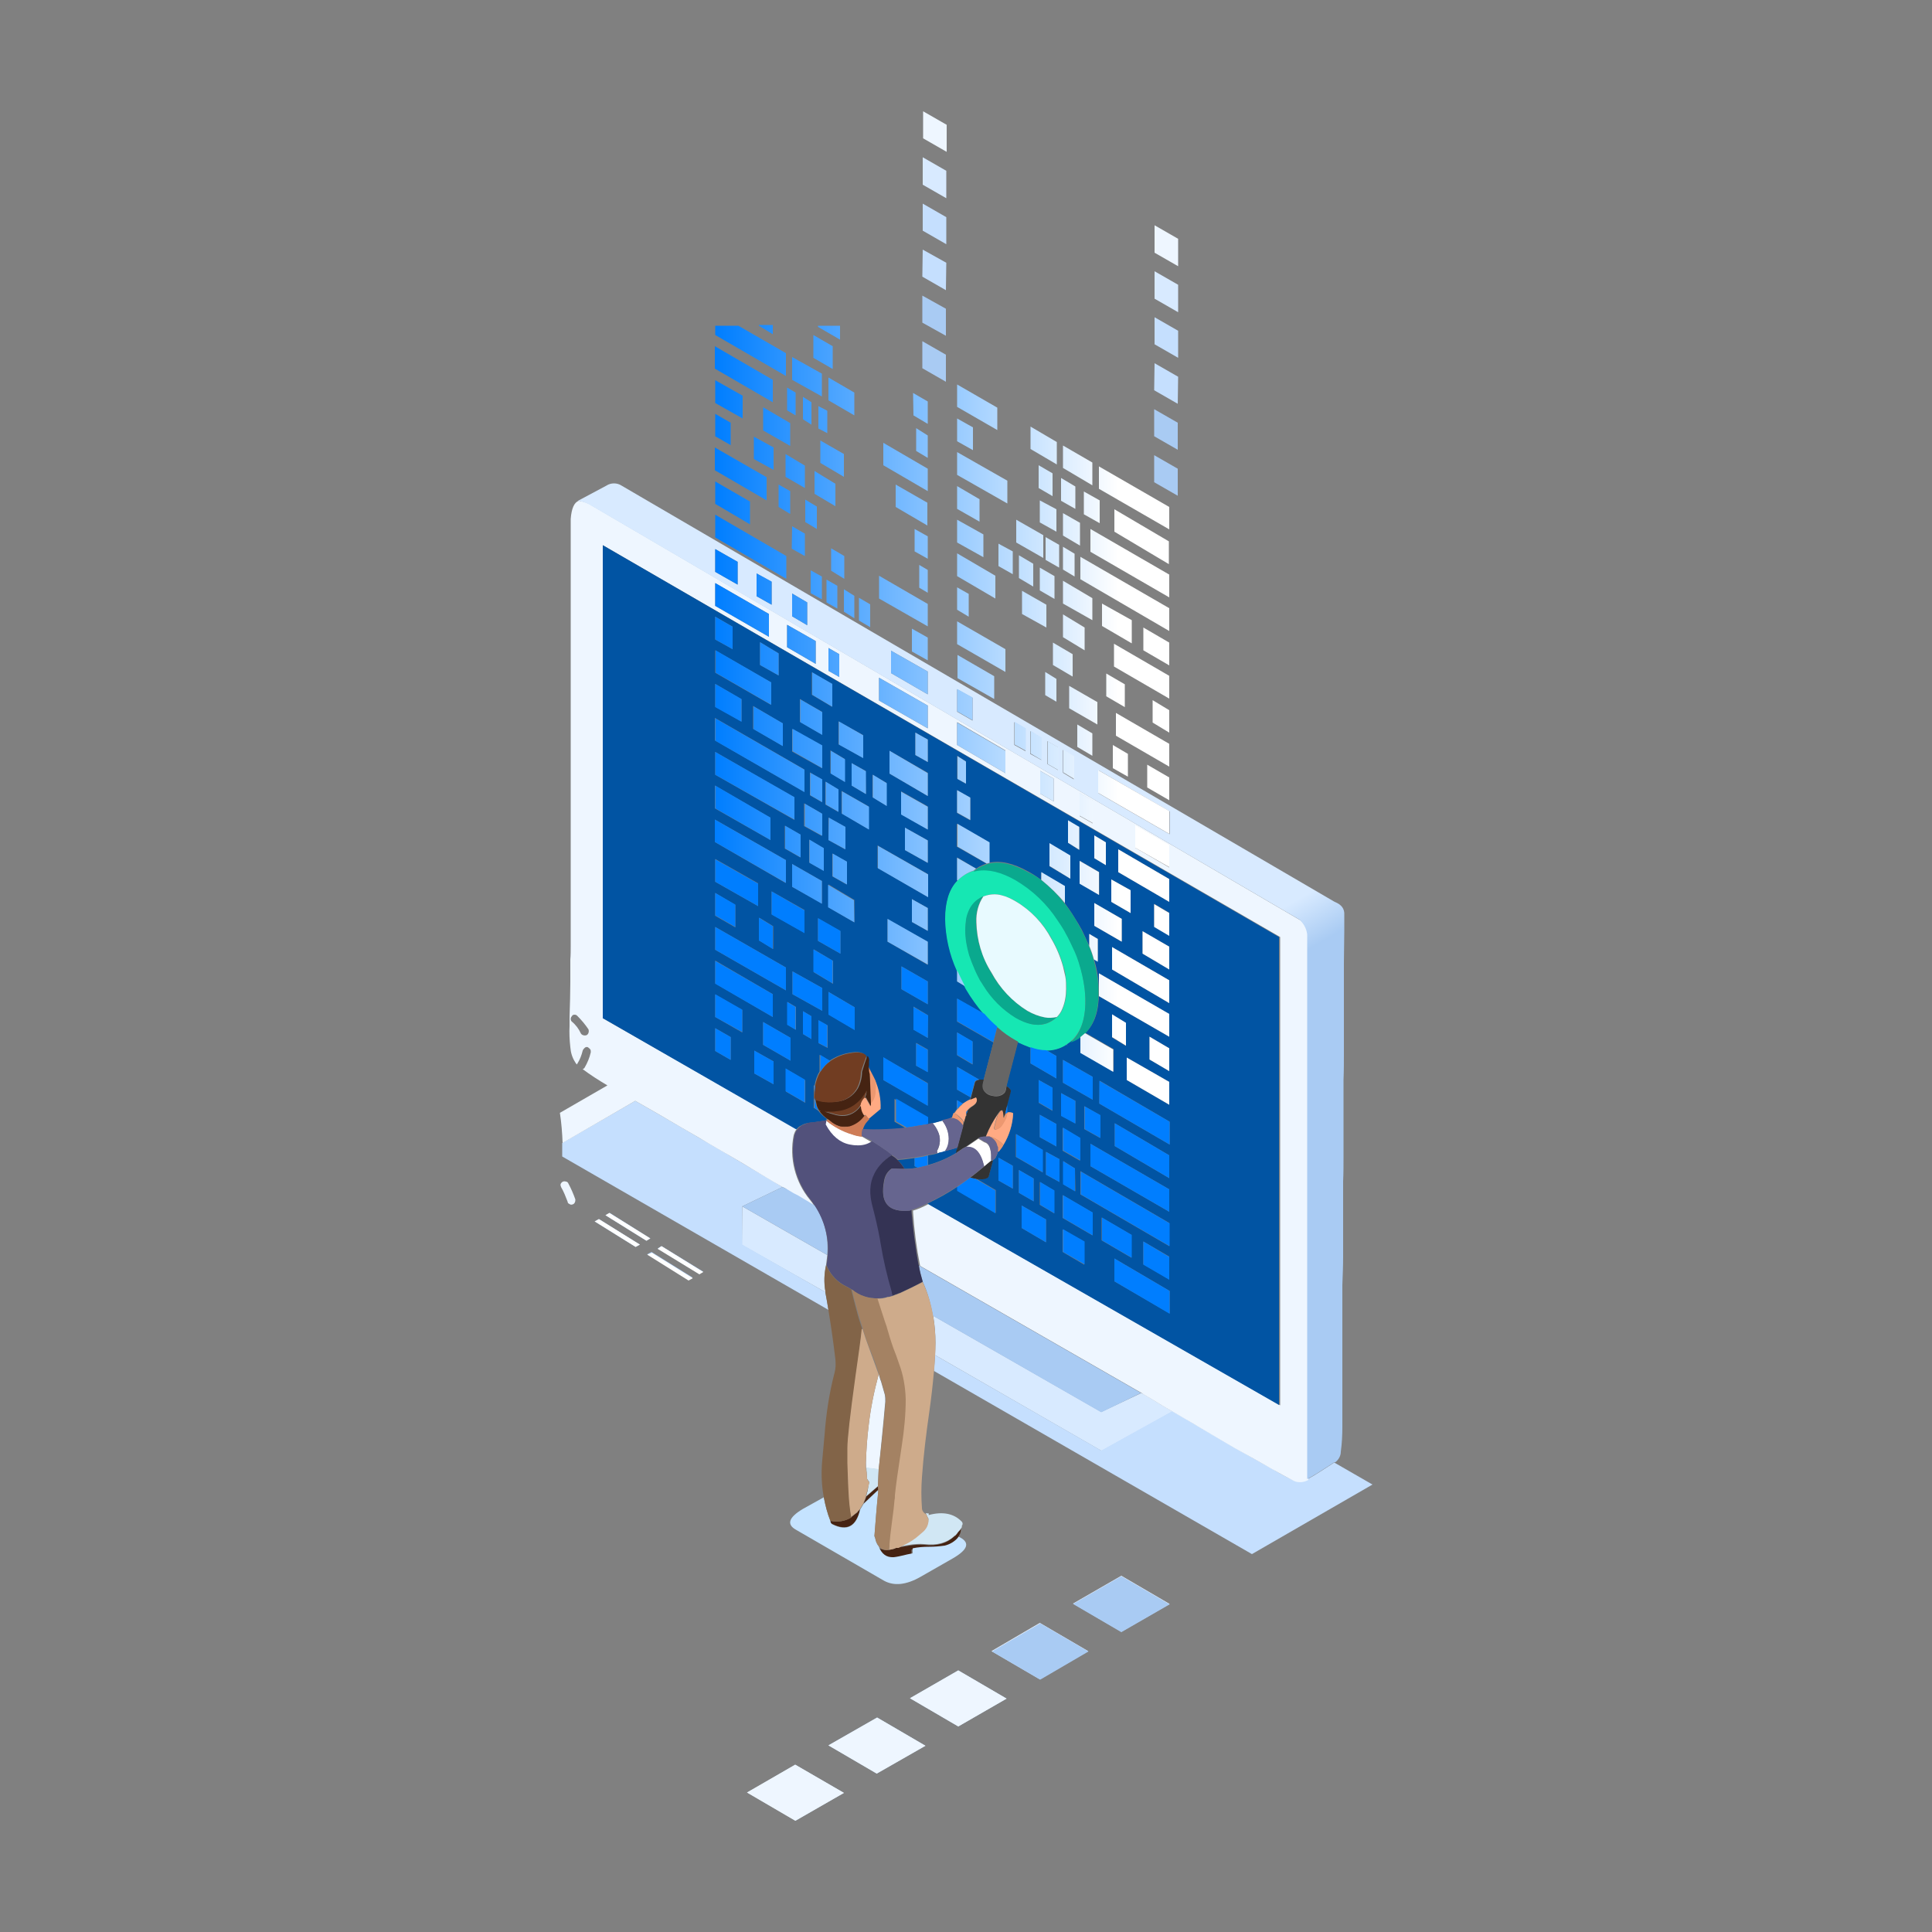 <?xml version="1.0" encoding="utf-8"?>
<!-- Generator: Adobe Illustrator 24.2.3, SVG Export Plug-In . SVG Version: 6.00 Build 0)  -->
<svg version="1.1" id="Layer_5" xmlns="http://www.w3.org/2000/svg" xmlns:xlink="http://www.w3.org/1999/xlink" x="0px" y="0px"
	 viewBox="0 0 500 500" style="enable-background:new 0 0 500 500;" xml:space="preserve">
<rect x="0" y="0" width="500" height="500" fill="#808080" stroke="none"/>
<style type="text/css">
	.st0{fill-rule:evenodd;clip-rule:evenodd;fill:#D8EAFF;}
	.st1{fill-rule:evenodd;clip-rule:evenodd;fill:#C5DFFE;}
	.st2{fill-rule:evenodd;clip-rule:evenodd;fill:#EEF6FF;}
	.st3{fill-rule:evenodd;clip-rule:evenodd;fill:#A9CBF3;}
	.st4{fill-rule:evenodd;clip-rule:evenodd;fill:#FFFFFF;}
	.st5{fill-rule:evenodd;clip-rule:evenodd;fill:#0154A3;}
	.st6{fill-rule:evenodd;clip-rule:evenodd;fill:#16E7B3;}
	.st7{fill-rule:evenodd;clip-rule:evenodd;fill:#FFAA83;}
	.st8{fill-rule:evenodd;clip-rule:evenodd;fill:#ED9870;}
	.st9{fill-rule:evenodd;clip-rule:evenodd;fill:#452312;}
	.st10{fill-rule:evenodd;clip-rule:evenodd;fill:#713D22;}
	.st11{fill-rule:evenodd;clip-rule:evenodd;fill:#CE7C56;}
	.st12{fill-rule:evenodd;clip-rule:evenodd;fill:#D1E7F4;}
	.st13{fill-rule:evenodd;clip-rule:evenodd;fill:#0AA98E;}
	.st14{fill-rule:evenodd;clip-rule:evenodd;fill:#333333;}
	.st15{fill-rule:evenodd;clip-rule:evenodd;fill:#E8FAFF;}
	.st16{fill-rule:evenodd;clip-rule:evenodd;fill:#C5E3FF;}
	.st17{fill-rule:evenodd;clip-rule:evenodd;fill:#52517B;}
	.st18{fill-rule:evenodd;clip-rule:evenodd;fill:#DDA274;}
	.st19{fill-rule:evenodd;clip-rule:evenodd;fill:#343354;}
	.st20{fill-rule:evenodd;clip-rule:evenodd;fill:#A48263;}
	.st21{fill-rule:evenodd;clip-rule:evenodd;fill:#826448;}
	.st22{fill-rule:evenodd;clip-rule:evenodd;fill:#CEAB8B;}
	.st23{fill-rule:evenodd;clip-rule:evenodd;fill:url(#SVGID_1_);}
	.st24{fill-rule:evenodd;clip-rule:evenodd;fill:#007EFF;}
	.st25{fill-rule:evenodd;clip-rule:evenodd;fill:url(#SVGID_2_);}
	.st26{fill-rule:evenodd;clip-rule:evenodd;fill:#66658F;}
	.st27{fill-rule:evenodd;clip-rule:evenodd;fill:#666666;}
</style>
<path class="st0" d="M298.8,77.3v-7.1l6.1,3.5v7.1L298.8,77.3z M238.8,40.7l6.1,3.5v7.1l-6.1-3.5L238.8,40.7z M192.1,312.2l22,12.6
	c-0.1,0.8-0.2,1.7-0.3,2.5c-0.5,2.2-0.6,4.5-0.2,6.8c0,0.1,0,0.2,0,0.3L192,322.2L192.1,312.2z M242,350.7c0-1.1,0.1-2.1,0.1-3.2
	c0-2.3-0.2-4.7-0.6-7l43.5,24.9l10.4-4.9l0.5,0.3c0.9,0.5,2.6,1.5,5,3l2.6,1.5l-18.4,10.2L242,350.7z M205.8,456.7l12.6,7.3
	l-12.5,7.2l-12.5-7.3L205.8,456.7z"/>
<path class="st1" d="M298.8,82.1l6.1,3.5v7l-6.1-3.5V82.1z M244.9,63.2l-6.1-3.5v-7l6.1,3.5V63.2z M244.9,68l-0.1,7.1l-6.1-3.5
	l0.1-7L244.9,68z M298.7,101l0.1-7l6.1,3.5l-0.1,7L298.7,101z M241.7,354.8c0.1-1.4,0.2-2.7,0.3-4.1l43,24.7l18.4-10.2
	c2.1,1.2,4.2,2.4,6.3,3.7c3.2,1.9,6.4,3.7,9.5,5.6c3.3,1.8,6.5,3.7,9.8,5.5c1.8,1.1,3.6,2.1,5.5,3c1.2,0.6,2.7,0.6,3.9-0.2
	c1.1-0.6,2.3-1.3,3.5-2.1l2.8-1.8l0.6-0.4l9.9,5.7l-31.2,18L241.7,354.8z M202.5,307.2l-10.4,5v9.9l21.5,12.3c0.3,1.5,0.5,3,0.8,4.6
	l-68.9-39.7c0-0.6,0-1.3,0-1.9v-1.6l18.9-10.9c2.1,1.2,4.2,2.4,6.3,3.6c3.4,2,6.9,4,10.3,6c3.7,2.1,7.4,4.3,11.1,6.5
	C195.6,303.1,199.1,305.1,202.5,307.2L202.5,307.2z M248,432.3l12.5,7.3l-12.5,7.2l-12.5-7.3L248,432.3z M226.9,459l-12.5-7.3
	l12.6-7.2l12.5,7.3L226.9,459z"/>
<path class="st2" d="M304.9,61.8v7.1l-6.1-3.5v-7.1L304.9,61.8z M238.9,35.8v-7l6.1,3.5v7L238.9,35.8z M203.7,161.7v5.8l7.4,4.3
	v-5.9L203.7,161.7z M199,158.9l-13.9-8v5.9l13.9,8V158.9z M214.4,167.7v5.9l2.8,1.6v-5.9L214.4,167.7z M272.7,201.5l-3.5-2v5.9
	l3.5,2V201.5z M279.4,205.3v5.9l3.4,1.9v-5.9L279.4,205.3z M293.8,219.4l8.8,5.1v-5.8l-8.8-5.1V219.4z M240.1,182.6l-12.6-7.2v5.9
	l12.6,7.2V182.6z M260.2,200.1v-5.9l-12.5-7.3v5.9L260.2,200.1z M202.5,307.2c-3.5-2-6.9-4.1-10.4-6.2c-3.7-2.2-7.5-4.3-11.1-6.5
	c-3.5-2-6.9-4-10.3-6c-2.1-1.2-4.2-2.4-6.3-3.6l-18.8,10.9c-0.1-2.6-0.3-5.2-0.7-7.8l12.3-7.1c-2.2-1.3-4.4-2.7-6.4-4.2
	c0.2-0.1,0.4-0.2,0.5-0.4c0.7-1.2,1.3-2.6,1.6-4c0-0.3,0-0.6-0.2-0.8c-0.2-0.2-0.4-0.4-0.6-0.5c-0.3-0.1-0.6,0-0.8,0.2
	c-0.2,0.2-0.4,0.4-0.5,0.7c-0.3,1.2-0.7,2.3-1.4,3.4c-0.1,0.1-0.1,0.2-0.1,0.2c-0.2-0.2-0.4-0.5-0.5-0.7c-0.7-1.1-1.1-2.4-1.2-3.8
	c-0.2-1.8-0.3-3.7-0.2-5.5v-2.3c0.1-3.3,0.2-6.3,0.2-9v-5.9c0.1-1.1,0.1-2.3,0.1-3.5V134.3c0.2-2.7,0.9-4.3,2.1-4.7
	c1.3,0.2,2.5,0.6,3.5,1.3l183.3,107.3c1.1,1,1.8,2.3,2,3.8v141c-1.2,0.7-2.7,0.8-3.9,0.2c-1.9-1-3.7-2-5.5-3
	c-3.3-1.9-6.5-3.7-9.8-5.5c-3.2-1.9-6.3-3.7-9.5-5.6c-2.1-1.3-4.3-2.5-6.3-3.7l-2.6-1.5c-2.4-1.5-4.1-2.5-5-3l-0.4-0.3l-57.5-33
	c0,0,0-0.1,0-0.1c-0.9-4.5-1.5-9.1-1.8-13.7v-0.5c1.4-0.4,2.7-1,4-1.7l91,52.1V242.5L156,141.1v122.4l50.2,28.7
	c-0.4,0.4-0.6,1-0.8,1.6c-1.2,5.9,0.4,12.1,4.2,16.7c0.4,0.5,0.8,1,1.1,1.6c-1.5-0.9-3-1.8-4.5-2.7c-0.9-0.4-1.7-0.9-2.5-1.4
	C203.5,307.6,203,307.4,202.5,307.2z M149.4,262.9c-0.2-0.2-0.4-0.3-0.7-0.3c-0.3,0-0.6,0.1-0.7,0.4c-0.2,0.2-0.3,0.4-0.3,0.7
	c0,0.3,0.1,0.5,0.3,0.7c1,0.8,1.8,1.9,2.3,3c0.1,0.2,0.3,0.4,0.6,0.5c0.3,0.1,0.6,0.1,0.9,0c0.2-0.1,0.4-0.3,0.5-0.6
	c0.1-0.3,0.1-0.6,0-0.9C151.5,265.2,150.5,264,149.4,262.9z M145.7,305.8c-0.3,0.1-0.5,0.4-0.6,0.6c-0.1,0.3,0,0.5,0.1,0.8
	c0.7,1.2,1.2,2.5,1.7,3.8c0,0.3,0.2,0.5,0.5,0.6c0.2,0.2,0.5,0.2,0.8,0.1c0.3-0.1,0.5-0.3,0.6-0.6c0.1-0.2,0.1-0.5,0.1-0.7
	c-0.5-1.4-1.1-2.8-1.8-4.1c-0.1-0.3-0.4-0.5-0.6-0.5C146.2,305.7,145.9,305.7,145.7,305.8L145.7,305.8z M227.4,380.3l-3.2-0.4
	l0.1,1.2c-0.2-0.9-0.2-1.8-0.2-2.6c0.1-3.2,0.3-6.4,0.7-9.5c0.5-4.5,1.4-8.9,2.6-13.3v-0.1l0.4,1.4c0.1,0.2,0.1,0.3,0.2,0.5l1,3.5
	c0.1,0.6,0.1,1.2,0.1,1.8C228.6,368.6,228,374.4,227.4,380.3z M227.2,385.7l-0.2-0.1l0.2-0.2C227.3,385.6,227.3,385.7,227.2,385.7z
	 M240.3,393.3L240.3,393.3l-0.1-0.2C240.3,393.2,240.4,393.2,240.3,393.3L240.3,393.3z M248,432.3l-12.5,7.2l12.5,7.3l12.5-7.2
	L248,432.3z M205.8,456.7l-12.5,7.2l12.5,7.3l12.6-7.2L205.8,456.7z M226.9,459l12.6-7.2l-12.5-7.3l-12.6,7.2L226.9,459z
	 M281.6,427.3l-12.5-7.3l-12.5,7.3l12.5,7.3L281.6,427.3z M290.2,422.3l12.5-7.2l-12.5-7.3l-12.5,7.2L290.2,422.3z"/>
<path class="st3" d="M244.8,79.9v7l-6.1-3.4v-7L244.8,79.9z M244.8,98.8l-6.1-3.5v-7l6.1,3.5V98.8z M304.8,109.4v7l-6.1-3.5v-7
	L304.8,109.4z M304.8,128.3l-6.1-3.5v-7l6.1,3.5V128.3z M214.1,324.8l-22-12.6l10.4-5c0.5,0.2,0.9,0.4,1.4,0.7
	c0.8,0.5,1.6,1,2.5,1.4c1.5,0.9,3,1.8,4.5,2.7C213.4,315.8,214.5,320.3,214.1,324.8z M238.8,331.7c-0.4-1.4-0.8-2.8-1-4.2l57.5,33
	l-10.3,5l-43.6-25C240.9,337.5,240.1,334.5,238.8,331.7L238.8,331.7z M153.9,316.1l1.1-0.6l10.6,6.6l-1.1,0.6L153.9,316.1z
	 M156.7,314.5L156.7,314.5l1.1-0.6l10.5,6.6l-1,0.6L156.7,314.5z M167.5,324.6l1.1-0.6l10.6,6.6l-1.1,0.6L167.5,324.6z M170.2,323.1
	l1-0.6l10.8,6.6l-1,0.6L170.2,323.1z M290.2,422.4l-12.5-7.3l12.5-7.2l12.5,7.3L290.2,422.4z M281.7,427.4l-12.5,7.3l-12.5-7.3
	l12.5-7.3L281.7,427.4z"/>
<path class="st4" d="M256.5,300.4l-1.8,1.5c-0.9-3.6-2.4-5.3-4.7-5l3.2-2.2c0.5,0.3,1,0.6,1.5,0.9l0.5,0.2c0.8,0.5,1.2,1.5,1.3,3.2
	C256.5,299.3,256.5,299.8,256.5,300.4z M213.8,290c2,1.5,4.2,2.7,6.6,3.5c0.8,0.3,1.7,0.5,2.6,0.6l2.4,1.4h0.1v0.1
	c-1.2,0.8-2.6,1.2-4.1,1.1c-0.6,0-1.1-0.1-1.7-0.2c-2.5-0.5-4.5-2.2-6.2-5.2L213.8,290z M242.6,298.5l-0.1-0.6
	c0.9-1.6,1-3.5,0.2-5.1c-0.3-0.8-0.8-1.5-1.4-2.1c0.1,0,0.2,0,0.3-0.1h0.1l2.2-0.6c0,0,0.1,0.1,0.1,0.2c1,1.3,1.6,3,1.6,4.6
	c0,1.2-0.3,2.3-1,3.2h-0.2l-0.5,0.2C243.4,298.2,243,298.3,242.6,298.5L242.6,298.5z M156.7,314.5l10.6,6.6l1-0.6l-10.6-6.6
	L156.7,314.5L156.7,314.5z M153.9,316.1l10.6,6.6l1.1-0.6l-10.6-6.6L153.9,316.1z M170.2,323.2l10.8,6.6l1-0.6l-10.8-6.7
	L170.2,323.2z M167.5,324.7l10.7,6.7l1.1-0.6l-10.6-6.6L167.5,324.7z"/>
<path class="st5" d="M283.2,216.2v5.9l3,1.8V218L283.2,216.2z M279.3,214.1l-2.9-1.8v5.8l2.9,1.9L279.3,214.1z M279.5,228.7l5,2.9
	v-5.9l-5-2.9V228.7z M289.4,225.7l13.2,7.7v-5.9l-13.2-7.7L289.4,225.7z M269.4,227.7c-1-0.8-2.1-1.5-3.2-2.1
	c-3.9-2.2-7.3-3-10.3-2.3v-5.3l-8.3-4.8v5.9l7.7,4.4c-0.7,0.2-1.3,0.5-1.9,0.8c-0.3,0.2-0.5,0.3-0.8,0.5l-4.9-2.9v5.9l0.1,0.1
	c-2.1,2.2-3.1,5.5-3.1,9.9c0.1,4.6,1.1,9.1,3,13.3v2.9l2,1.2c0.1,0.2,0.2,0.4,0.3,0.6c1.4,2.4,3,4.6,4.8,6.7l-7.1-4v5.9l9.4,5.4
	l-2.5,9.6c-0.3,0-0.5,0-0.8,0c-0.1,0-0.2,0-0.4,0l-5.7-3.3v5.9l3.5,2l-0.2,0.6c-0.7,0.3-1.3,0.7-1.9,1.1l-1.5-0.9v2.3
	c-0.1,0.2-0.2,0.3-0.4,0.5l-0.2,0.3c0,0.1-0.1,0.2-0.2,0.2c-0.2,0.4-0.3,0.8-0.4,1.2h-0.3l-0.3,0.1c0.1,0,0.3,0,0.4,0.1
	c0.3,0,0.5,0.1,0.8,0.2c-0.4-0.1-0.8-0.2-1.2-0.2c-0.8,0.2-1.5,0.4-2.2,0.6l-2.2,0.6h-0.1c-0.1,0.1-0.2,0.1-0.3,0.1
	c-0.4,0.1-0.8,0.2-1.2,0.3v-1.9l-8.3-4.8v5.9l2.8,1.6c-3.8,0.5-7.7,0.6-11.5,0.4c0.2-0.8,0.6-1.6,1.2-2.2c0.1-0.2,0.3-0.3,0.5-0.5
	l3.1-2.6c0-2.5-0.5-5-1.4-7.4h-0.1c-0.5-1.3-1.1-2.5-1.8-3.6c0-0.2,0.1-0.3,0.1-0.5v-0.8c0-0.4-0.1-0.8-0.2-1.2
	c-0.6-1.2-2.1-1.5-4.6-1c-1.7,0.3-3.4,1-4.9,2l-2.6-1.5v4.3c-0.7,1.1-1.1,2.4-1.3,3.7l-0.2-0.2v5.9l1.1,0.7c0,0,0,0.1,0.1,0.1
	c0.6,0.8,1.4,1.5,2.2,2.1l-0.4,0.4l-3.2,0.5c-0.5,0-1.1,0.1-1.6,0.2c-0.5,0.1-1,0.3-1.5,0.6c-0.5,0.2-0.9,0.6-1.2,1L156,263.5V141.1
	L331,242.5v121.1l-91-52.1c2.7-1.3,5.3-2.7,7.8-4.4v1l9.9,5.8v-5.9l-5.1-3c0.6,0.1,1.1,0.1,1.7,0.1c1-0.1,1.5-0.4,1.6-0.8l1.1-4.1
	c0.4-0.2,0.7-0.5,0.8-0.9c0.2-0.4,0.4-0.8,0.4-1.2c0.1-0.1,0.2-0.1,0.4-0.2c0.4-0.5,0.8-1,1.1-1.6c1.5-2.5,2.4-5.3,2.5-8.3
	c-0.1,0-0.2,0-0.3-0.1c-0.3-0.1-0.6-0.1-0.9-0.1h-0.2l-0.2,0.1v-2l0.9-3.4c0.1-0.5-0.3-1-1.1-1.4l3-11.5c1,0.6,2.1,1,3.3,1.4v4.2
	l6.7,3.9v-5.8l-2.6-1.5c1.7,0,3.4-0.4,4.9-1.3l0.3-0.2l0.1,0.1v-0.2c0.3-0.2,0.7-0.5,1-0.7c0.7-0.2,1.4-0.5,2-0.9l0.6-0.4v4.2
	l8.5,4.9v-5.8l-7.3-4.2c2.4-2.3,3.5-5.7,3.5-10.5c0-2.9-0.4-5.8-1.3-8.7l1,0.6V243l-2.2-1.3v3.1c-0.6-1.3-1.2-2.7-1.9-4.1
	c-0.3-0.5-0.6-1.1-0.9-1.6c-1.1-1.8-2.2-3.6-3.5-5.3v-4.4l-6.1-3.6L269.4,227.7z M205.6,206.4l-20.5-11.8v5.9l20.5,11.7L205.6,206.4
	z M233.3,250.1v5.9l6.8,3.9V254L233.3,250.1z M240.1,268.6v-5.9l-3.7-2.2v5.9L240.1,268.6z M277,227.4v-5.9l-5.4-3.2v5.9L277,227.4z
	 M292.6,236.3v-5.9l-5-2.8v5.8L292.6,236.3z M283.2,239.6l7.1,4.1v-5.9l-7.1-4.1V239.6z M295.7,246.8l6.9,4.1V245l-6.9-4V246.8z
	 M298.7,233.9v5.9l3.9,2.3v-5.9L298.7,233.9z M240.1,191.4l-3.2-1.8v5.8l3.2,1.8V191.4z M233.2,204.8v5.9l6.9,3.9v-5.9L233.2,204.8z
	 M230.2,194.3v5.9l9.9,5.8V200L230.2,194.3z M247.7,204.5v5.9l3.4,1.9v-5.8L247.7,204.5z M249.9,202.8V197l-2.2-1.4v5.9L249.9,202.8
	z M217,186.7v5.9l6.3,3.5v-5.9L217,186.7z M215.3,177l-5.2-3v5.8l5.2,3.1V177z M207,180.9v5.9l5.7,3.3v-5.9L207,180.9z M199.5,176.6
	l-14.4-8.3v5.8l14.4,8.3V176.6z M212.7,198.8V193l-7.7-4.3v5.8L212.7,198.8z M212.7,201.7l-3.1-1.8v5.9l3.1,1.8V201.7z M208.1,199.1
	l-23.1-13.3v5.8l23.1,13.3V199.1z M214.9,200.1l3.7,2.2v-5.9l-3.7-2.2V200.1z M216.9,204.3l-3.3-2v5.9l3.3,1.9V204.3z M229.4,208.5
	v-5.9l-3.6-2.1v5.8L229.4,208.5z M224,199.5l-3.6-2v5.8l3.7,2.2L224,199.5z M217.8,204.7v5.8l7,4.1v-5.9L217.8,204.7z M202.5,187.2
	l-7.6-4.5v5.9l7.6,4.4V187.2z M214.4,211.6v5.8l4.3,2.4V214L214.4,211.6z M215.4,220.9v5.9l3.7,2.1V223L215.4,220.9z M227.1,224.6
	l13,7.5v-5.9l-13-7.4V224.6z M212.6,216.3v-5.8l-4.5-2.6v5.9L212.6,216.3z M209.4,217.3v5.9l3.7,2.1v-5.8L209.4,217.3z M203.1,219.6
	l4,2.3V216l-4-2.3V219.6z M199.3,211.6l-14.3-8.3v5.9l14.4,8.2L199.3,211.6z M205,229.5l7.7,4.3V228l-7.7-4.4V229.5z M203.4,222.6
	l-18.4-10.5v5.8l18.3,10.6L203.4,222.6z M211.7,243.5l5.8,3.3V241l-5.8-3.3V243.5z M199.7,230.7v5.9l8.5,4.8v-5.9L199.7,230.7z
	 M200.1,239.7l-3.6-2.2v5.9l3.6,2.2V239.7z M221.1,238.7v-5.8l-6.7-4v5.9L221.1,238.7z M210.6,245.7v5.9l5,3v-5.9L210.6,245.7z
	 M240.1,223.3v-5.8l-5.9-3.3v5.8L240.1,223.3z M229.7,243.7l10.4,6v-5.9l-10.4-5.9V243.7z M236,238.6l4.1,2.3V235l-4.1-2.3V238.6z
	 M247.7,267.2v5.9l4,2.4v-5.9L247.7,267.2z M242.6,298.5c0.4-0.2,0.8-0.3,1.3-0.4l0.5-0.2h0.2c1.4-0.4,2.5-0.7,3.2-0.9v0.3l-0.2,1
	c-2.3,1.4-4.8,2.5-7.4,3.2V299C240.8,298.9,241.6,298.8,242.6,298.5z M240.1,280.3l-11.5-6.6v5.8l11.5,6.6V280.3z M240.1,277.4v-5.8
	l-3-1.7v5.9L240.1,277.4z M214.4,256.7v5.8l6.8,4v-5.8L214.4,256.7z M203.4,250.4l-18.3-10.5v5.9l18.3,10.5V250.4z M205.1,257.3
	l7.7,4.3v-5.9l-7.7-4.3V257.3z M197.5,264.5v5.9l7.1,4.1v-5.9L197.5,264.5z M207.8,267.6l2.2,1.3v-5.9l-2.2-1.3V267.6z M206,260.6
	l-2.2-1.3v5.9l2.2,1.3V260.6z M200,257.3l-14.9-8.7v5.9l14.9,8.7V257.3z M203.4,276.6v5.9l5,2.9v-5.8L203.4,276.6z M200.2,274.7
	l-5-2.8v5.9l5,2.8V274.7z M211.9,264.1v5.9l2.3,1.2v-5.8L211.9,264.1z M234.1,302.5c-0.5-0.9-1.1-1.6-1.8-2.3c0.5,0,0.9-0.1,1.4-0.1
	c1.1-0.1,2.1-0.3,3-0.4v2.1l0.8,0.4C236.4,302.4,235.2,302.5,234.1,302.5z M258.4,299.6v5.9l3.7,2.1v-5.9L258.4,299.6z M302.6,271.3
	l-5.1-3v5.9l5.1,3V271.3z M302.6,280l-11-6.3v5.8l11,6.4V280z M302.6,253.7l-14.8-8.6v5.8l14.8,8.7V253.7z M302.6,262.5l-18.2-10.6
	v5.9l18.2,10.5V262.5z M287.8,268.5l3.6,2.2v-5.9l-3.6-2.2V268.5z M274.6,288.7l3.7,2v-5.8l-3.7-2V288.7z M272.4,281.5l-3.6-2v5.9
	l3.6,2.1V281.5z M275.1,280.2l7.7,4.4v-5.9l-7.7-4.4V280.2z M284.5,285.6l18.2,10.6v-5.9l-18.1-10.6L284.5,285.6z M280.6,286.3v5.9
	l4.1,2.3v-5.9L280.6,286.3z M279.6,309.1l23,13.4v-6l-23-13.4V309.1z M279.5,294.5l-4.5-2.6v5.9l4.5,2.6V294.5z M282.2,301.8
	l20.4,11.8v-5.8l-20.4-11.8V301.8z M288.5,296.6l14.1,8.3V299l-14.1-8.3V296.6z M273.4,290.9l-4.3-2.4v5.8l4.3,2.4V290.9z
	 M262.9,299.4l6.9,4v-5.8l-6.9-4.1V299.4z M263.7,308.7l3.8,2.2V305l-3.8-2.2V308.7z M278.2,302.4l-3-1.9v6l3.1,1.8L278.2,302.4z
	 M274.2,305.9v-5.9l-3.5-1.9v5.9L274.2,305.9z M269.1,305.9v5.9l3.7,2.2v-5.9L269.1,305.9z M264.4,317.8l6.3,3.7v-5.9l-6.3-3.6
	V317.8z M275,324l5.6,3.3v-5.9l-5.6-3.2V324z M285.1,315.1v5.9l7.7,4.5v-5.9L285.1,315.1z M282.7,313.8l-7.7-4.5v5.9l7.7,4.5V313.8z
	 M295.9,321.3v5.9l6.7,3.9v-5.9L295.9,321.3z M201.5,169.1l-4.8-2.9v5.9l4.8,2.7V169.1z M185.1,159.6v5.9l4.5,2.5v-5.8L185.1,159.6z
	 M185.1,177v5.9l6.8,3.8V181L185.1,177z M185.1,222.3v5.9l11.1,6.3v-5.9L185.1,222.3z M185.1,231.1v5.9l5.2,3v-5.8L185.1,231.1z
	 M185.1,263.2l7,4v-5.8l-7-4V263.2z M185.1,266.1v5.9l4,2.3v-5.9L185.1,266.1z M302.7,334.1l-14.3-8.4v5.9l14.3,8.3L302.7,334.1z"/>
<path class="st6" d="M277,269.6c-0.3,0.3-0.7,0.5-1,0.7l-0.1,0.1l-0.3,0.2c-1.5,0.9-3.2,1.3-4.9,1.3c-1.4,0-2.8-0.3-4.1-0.8
	c-1.1-0.4-2.2-0.9-3.3-1.4l-0.6-0.4c-1.7-1-3.2-2.1-4.6-3.3l-0.1-0.1c-1.2-1-2.3-2.1-3.3-3.3c-1.8-2.1-3.4-4.3-4.8-6.7
	c-0.1-0.2-0.2-0.4-0.3-0.6c-0.7-1.3-1.4-2.7-2-4.1c-1.9-4.2-2.9-8.7-3-13.3c0-4.4,1-7.7,3.1-9.9c1.1-1.2,2.6-2.1,4.2-2.6
	c0.3-0.1,0.7-0.2,1-0.2c2.9-0.6,6.2,0.2,9.9,2.4c4.4,2.6,8.1,6.2,10.9,10.4c0.7,1,1.3,2,1.9,3l0.2,0.4c0.7,1.2,1.3,2.5,1.9,3.8
	c0.6,1.2,1.1,2.5,1.5,3.8c0.7,2.2,1.2,4.4,1.5,6.7c0.1,1,0.2,2.1,0.2,3.1C281,263.7,279.7,267.3,277,269.6z M254.5,232
	c-0.3,0.1-0.6,0.2-0.8,0.4c-1.4,0.8-2.4,2-3,3.5c-0.3,0.7-0.4,1.3-0.6,2.1c-0.2,0.9-0.2,1.9-0.2,2.8l0,0c0,2.2,0.4,4.3,1,6.4
	c0.4,1.2,0.8,2.4,1.4,3.6c0.4,1,0.9,1.9,1.4,2.9c0.3,0.5,0.6,1,0.9,1.4c2.1,3.4,4.9,6.2,8.3,8.3c2.9,1.6,5.4,2.2,7.5,1.6
	c0.6-0.2,1.2-0.4,1.7-0.7c0.5-0.3,1-0.7,1.5-1.1l0,0c0.6-0.6,1.1-1.3,1.4-2.1c0.7-1.6,1-3.4,1-5.2v-0.1c0-1-0.1-2.1-0.2-3.1
	c-0.1-0.9-0.3-1.7-0.6-2.6c-0.7-2.5-1.7-4.9-3-7.1c-2.1-4-5.3-7.3-9.2-9.7c-1.1-0.7-2.4-1.2-3.7-1.6c-1.5-0.4-3-0.4-4.4,0.2
	L254.5,232z"/>
<path class="st7" d="M249.2,285.6c0.6-0.4,1.2-0.8,1.9-1.1c0.5-0.2,1-0.4,1.5-0.6c0.3,0.5,0.3,1.1,0,1.5c-0.3,0.4-0.7,0.7-1.2,1
	c-0.4,0.2-0.7,0.5-1,0.9l-0.2,0.2c0,0.1-0.1,0.2-0.2,0.3c0,0,0,0.1,0,0.1c0,0.1,0,0.1,0,0.2v0.1c0,0.1,0,0.1,0,0.2l0,0
	c0,0.1,0.1,0.2,0.1,0.3H250l-0.5,1.7c0-0.1-0.1-0.1-0.1-0.2c-0.5-0.7-1-1.2-1.7-1.7c-0.2-0.2-0.5-0.3-0.7-0.4
	c0.1-0.1,0.1-0.1,0.2-0.2l0.2-0.3c0.1-0.2,0.2-0.4,0.4-0.5l0.2-0.2c0.3-0.4,0.6-0.7,1-1C249,285.7,249.1,285.6,249.2,285.6z
	 M259.7,296.3l-0.4-0.4c-0.3-0.3-0.6-0.5-1-0.8c-0.6-0.4-1.2-0.7-1.9-0.9c-0.4-0.1-0.8-0.2-1.2-0.2c0.8-2,1.8-3.9,3-5.6
	c-0.4,1.2-0.7,2.4-1,3.6l0.3,0.4c-0.2,0.1,0,0,0.6-0.2c0.5-0.2,0.9-0.6,1.2-1c0.4-0.6,0.8-1.3,1.1-2v-0.1c0.1-0.3,0.1-0.6,0.2-0.8
	c0-0.1,0.1-0.2,0.2-0.4h0.2c0.3-0.1,0.6,0,0.9,0.1c0.1,0,0.2,0.1,0.3,0.1C262.1,290.9,261.2,293.8,259.7,296.3z M222.6,286
	c0.1-0.7,0.5-1.4,1-1.9h0.1l0.2-0.2l1.3,2.3v-0.8c0.5-0.2,0.9-0.9,1.2-2c0.2-1.4,0.2-2.2,0.2-2.2c0-0.5,0-1.1-0.1-1.6
	c1,2.3,1.5,4.8,1.4,7.4l-3.1,2.6l-0.9-1.1l-0.4,0.2C222.9,288,222.6,287,222.6,286L222.6,286z"/>
<path class="st8" d="M249.2,291.5c0-0.1-0.1-0.1-0.1-0.2c-0.3-0.6-0.8-1.2-1.5-1.5c-0.2-0.1-0.3-0.2-0.5-0.2
	c-0.3-0.1-0.5-0.2-0.8-0.2c0,0-0.1-0.1-0.1-0.2h0.2c0.1-0.4,0.2-0.8,0.4-1.2c0.3,0.1,0.5,0.3,0.7,0.4c0.6,0.5,1.2,1.1,1.7,1.7
	c0,0.1,0.1,0.1,0.1,0.2L249.2,291.5z M255.2,294c0.4,0,0.8,0.1,1.2,0.2c0.7,0.2,1.3,0.5,1.9,0.9c0.4,0.2,0.7,0.5,1,0.8l0.4,0.4
	c-0.3,0.6-0.7,1.1-1.1,1.6c-0.1,0.1-0.2,0.2-0.4,0.2c0-0.3,0-0.7,0-1c0-0.1-0.1-0.3-0.2-0.4l-0.1-0.4c-0.3-0.9-1.1-1.7-2-2h-0.6
	h-0.2C255.2,294.1,255.2,294.1,255.2,294L255.2,294z M260.7,288l0.2-0.1c-0.1,0.1-0.1,0.2-0.2,0.4c-0.1,0.3-0.2,0.6-0.2,0.8v0.1
	c-0.3,0.7-0.7,1.4-1.1,2c-0.3,0.5-0.7,0.8-1.2,1c-0.5,0.2-0.7,0.3-0.6,0.2l-0.3-0.4c0.3-1.2,0.6-2.4,1-3.6c0.2-0.3,0.4-0.5,0.6-0.8
	c0.1-0.2,0.3-0.2,0.6-0.2c0.1,0.2,0.2,0.4,0.2,0.6c0.1,0.5,0.1,0.9,0.1,1.4c0.1-0.3,0.2-0.6,0.4-0.9c0-0.1,0.1-0.2,0.1-0.2
	C260.4,288.1,260.6,288,260.7,288L260.7,288z M226.6,279.7c0.1,0.5,0.1,1.1,0.1,1.6c0,0-0.1,0.8-0.2,2.2c-0.3,1.1-0.7,1.8-1.2,2
	l-0.2-5.1c0-0.8,0-1.5-0.1-2.2V278c-0.1-0.3-0.1-0.6-0.2-1v-0.3c0-0.2,0-0.5-0.1-0.7C225.3,277.2,226,278.4,226.6,279.7L226.6,279.7
	z"/>
<path class="st9" d="M217.3,291.5c-1-0.3-1.9-0.8-2.6-1.5c-0.1-0.1-0.3-0.2-0.4-0.3c-0.9-0.6-1.6-1.3-2.2-2.1c0,0,0.1,0,0.1,0
	c0.1,0,0.1,0,0.2,0c-0.1-0.1-0.2-0.1-0.3-0.1c-0.4-0.5-0.7-1.1-0.8-1.8c-0.1-0.4-0.2-0.8-0.2-1.2c1.2,0.5,2.6,0.8,3.9,0.7
	c0.5,0,0.9,0,1.4-0.1c2.3-0.1,4.4-1.4,5.6-3.4c0.7-1.3,1.1-2.8,1.1-4.3c0.5-1.6,0.9-3,1.4-4.1l0.2,0.2c0.2,0.4,0.3,0.8,0.2,1.2v0.8
	c0,0.2,0,0.3-0.1,0.5c0,0.2,0.1,0.5,0.1,0.7v0.3c0,0.3,0.1,0.6,0.2,1v0.2c0,0.7,0.1,1.4,0.1,2.2l0.2,5.1v0.8l-1.3-2.3l-0.2,0.2h-0.1
	c0.2-0.4,0.3-0.7,0.4-1.1c0-0.3,0.1-0.5,0.2-0.8c-1.5,3.1-4.5,5.2-8,5.5c-0.5,0.1-1,0.1-1.4,0.1c-0.5,0-1.1-0.1-1.6-0.2l1.6,0.5
	l1.4,0.4c0.5,0.1,1,0.2,1.5,0.2c2,0.1,3.8-1,4.9-2.6c0,1,0.4,2,1,2.7c-0.2,0.2-0.3,0.4-0.5,0.6c-0.9,1-2,1.7-3.3,2.1h-2.6V291.5z
	 M230.1,401.1c0.6-0.1,1.3-0.2,1.8-0.5c1.2-0.2,2.3-0.4,3.4-0.6c1.3-0.2,2.6-0.3,3.9-0.2c3.3,0.4,5.9-0.4,7.8-2.2l0.2-0.1
	c0.3-0.3,0.5-0.6,0.7-0.9c0.3-0.3,0.6-0.6,0.8-1c0,0.9-0.3,1.7-0.9,2.4c-0.1,0.2-0.3,0.4-0.4,0.5c-0.9,0.9-2,1.5-3.2,1.8
	c-1.4,0.2-2.7,0.3-4.1,0.3c-1.4,0-2.8,0.1-4.2,0.4v1.3c-0.4,0-1.1,0.2-2.3,0.5c-0.8,0.2-1.7,0.4-2.6,0.5c-1.8,0.2-3.1-0.8-3.9-2.8
	C228.1,401,229.1,401.3,230.1,401.1L230.1,401.1z M214.9,393.6c1.9,0.4,3.9,0.1,5.5-1l0.2-0.2l1.4-1.1v-0.1c0.2-0.2,0.4-0.4,0.6-0.6
	c-1,4.4-3.4,5.7-7.2,3.8C215,394.3,214.8,393.9,214.9,393.6L214.9,393.6z M227.1,385.7l-3.6,3.4l0.5-1.2l0.2-0.6l3-2.6l0.1,0.9
	L227.1,385.7z"/>
<path class="st10" d="M211.9,287.4L211.9,287.4c0.1,0,0.2,0,0.3,0.1c-0.1,0-0.1,0-0.2,0C212,287.5,212,287.5,211.9,287.4
	C211.9,287.5,211.9,287.5,211.9,287.4z M212.3,277.4c0.7-1.1,1.6-2.1,2.6-2.8c1.5-1,3.1-1.7,4.9-2c2.5-0.5,4.1-0.2,4.6,1l-0.2-0.2
	c-0.4,1.1-0.9,2.4-1.4,4.1c0,1.5-0.4,3-1.1,4.3c-1.2,2-3.3,3.3-5.6,3.4c-0.5,0.1-0.9,0.1-1.4,0.1c-1.3,0-2.7-0.2-3.9-0.7
	c-0.1-0.2-0.1-0.4-0.1-0.6c0-0.9,0-1.8,0.2-2.7C211.2,279.8,211.6,278.5,212.3,277.4L212.3,277.4z M223.7,284.1
	c-0.5,0.5-0.9,1.2-1,1.9c-1,1.7-2.9,2.7-4.9,2.6c-0.5,0-1-0.1-1.5-0.2l-1.4-0.4l-1.6-0.5c0.5,0.1,1.1,0.2,1.6,0.2c0.5,0,1,0,1.4-0.1
	c3.5-0.2,6.5-2.3,8-5.5c-0.1,0.3-0.1,0.5-0.2,0.8C224,283.4,223.8,283.7,223.7,284.1L223.7,284.1z M219.8,291.5
	c-0.8,0.2-1.7,0.2-2.6,0H219.8z"/>
<path class="st11" d="M217.3,291.5c0.8,0.2,1.7,0.2,2.6,0c1.3-0.4,2.4-1.1,3.3-2.1c0.2-0.2,0.3-0.4,0.5-0.6l0.4-0.2l0.9,1.1
	c-0.2,0.1-0.3,0.3-0.5,0.5c-0.6,0.6-1,1.4-1.2,2.2c-0.2,0.6-0.2,1.2-0.2,1.8c-0.9-0.1-1.8-0.3-2.6-0.6c-2.4-0.7-4.6-1.9-6.6-3.5
	l0.4-0.4c0.1,0.1,0.3,0.2,0.4,0.3C215.4,290.6,216.3,291.2,217.3,291.5z"/>
<path class="st12" d="M248.8,395.4c-0.2,0.4-0.5,0.7-0.8,1c-0.2,0.3-0.4,0.6-0.7,0.9l-0.2,0.1c-2,1.9-4.6,2.6-7.9,2.2
	c-1.3-0.1-2.6,0-3.9,0.2c-1.1,0.2-2.3,0.4-3.4,0.6l0.5-0.2c0.5-0.2,1-0.4,1.4-0.7c1.5-0.7,2.9-1.6,4.1-2.7c1.4-0.6,2.3-1.9,2.4-3.5
	v-0.2c0-0.1,0-0.1-0.1-0.2l-0.6-1.3l0.8,0.1l-0.1,0.4c3.7-1,6.6-0.4,8.6,1.7c0.3,0.3,0.3,0.8,0,1.1
	C249,395.2,248.9,395.3,248.8,395.4z M227.2,384.6l-3,2.6l0.3-1.4l0.3-1.5l0.2-0.7l-0.6-0.9l-0.1-1.7l-0.1-1.2l3.2,0.4L227.2,384.6z
	"/>
<path class="st13" d="M269.4,227.7c2.3,1.8,4.3,3.8,6.1,6.1c1.3,1.7,2.5,3.4,3.5,5.3c0.3,0.5,0.6,1.1,0.9,1.6
	c0.7,1.4,1.4,2.8,1.9,4.1c0.5,1.1,0.9,2.3,1.2,3.5c0.8,2.8,1.3,5.7,1.3,8.7c0,4.7-1.2,8.2-3.5,10.5c-0.4,0.4-0.8,0.7-1.2,1l-0.6,0.4
	c-0.6,0.4-1.3,0.7-2,0.9c2.6-2.2,3.9-5.9,3.9-10.8c0-1-0.1-2.1-0.2-3.1c-0.3-2.3-0.8-4.5-1.5-6.7c-0.4-1.3-0.9-2.6-1.5-3.8
	c-0.6-1.3-1.2-2.6-1.9-3.8l-0.2-0.4c-0.6-1.1-1.3-2.1-1.9-3c-2.8-4.3-6.5-7.8-10.9-10.4c-3.7-2.1-7-2.9-9.9-2.4
	c-0.3,0.1-0.7,0.1-1,0.2c0.2-0.2,0.4-0.3,0.6-0.5c0.3-0.2,0.5-0.4,0.8-0.5c0.6-0.4,1.3-0.6,2-0.9c0.2-0.1,0.4-0.1,0.6-0.2
	c3-0.7,6.4,0.1,10.3,2.3C267.4,226.3,268.4,227,269.4,227.7z M273.5,263.2c-0.4,0.4-0.9,0.8-1.5,1.1c-0.5,0.3-1.1,0.6-1.7,0.7
	c-2.2,0.6-4.7,0-7.5-1.6c-3.4-2.1-6.2-4.9-8.3-8.3c-0.3-0.5-0.6-1-0.9-1.4c-0.5-1-1-1.9-1.4-2.9c-0.5-1.2-1-2.4-1.4-3.6
	c-0.6-2.1-1-4.2-1-6.4l0,0c0-0.9,0.1-1.9,0.2-2.8c0.1-0.7,0.3-1.4,0.6-2.1c0.6-1.5,1.6-2.7,3-3.5c0.3-0.2,0.5-0.3,0.8-0.4
	c-1.3,2-1.9,4.3-1.8,6.6c0.1,4.6,1.5,9.1,3.9,13.1c2.2,4,5.4,7.4,9.3,9.9c1.4,0.8,2.9,1.4,4.5,1.7
	C271.4,263.5,272.5,263.5,273.5,263.2L273.5,263.2z"/>
<path class="st14" d="M260.5,281.1c0.8,0.5,1.2,1,1.1,1.4l-0.9,3.4l-0.6,2.5c-0.2,0.3-0.3,0.6-0.4,0.9c0-0.5,0-0.9-0.1-1.4
	c-0.1-0.2-0.1-0.4-0.2-0.6c-0.2,0-0.4,0.1-0.6,0.2c-0.2,0.3-0.4,0.5-0.6,0.8c-1.2,1.8-2.2,3.6-3,5.6c0,0.1-0.1,0.2-0.1,0.3
	c-0.7-0.1-1.4,0.1-2,0.4l-3.2,2.2c-0.6,0.3-1.1,0.6-1.6,1l-0.9,0.6l0.2-1l0.1-0.3l1.5-5.6l0,0l0.3-1.1l0.5-1.7h0.2
	c-0.1-0.1-0.1-0.2-0.1-0.3l0,0l0.3-1c0.3-0.3,0.6-0.6,1-0.9c0.5-0.3,0.9-0.6,1.2-1c0.3-0.5,0.3-1.1,0-1.5c-0.5,0.2-1,0.4-1.5,0.6
	l0.2-0.6l1-3.8c0.1-0.4,0.5-0.7,1.2-0.8c0.1,0,0.2,0,0.4,0c0.3,0,0.5,0,0.8,0l-0.3,1.3c-0.1,0.6,0.1,1.2,0.4,1.8
	c0.5,0.6,1.2,1,2,1.1c0.7,0.2,1.5,0.2,2.2-0.1c0.3-0.1,0.6-0.3,0.8-0.5c0.3-0.2,0.4-0.5,0.5-0.8L260.5,281.1z M254.7,301.9l1.8-1.5
	c0.2,0,0.4,0,0.5-0.1l-1.1,4.1c-0.1,0.4-0.6,0.7-1.6,0.8c-0.6,0-1.2,0-1.7-0.1c-0.5-0.1-1-0.2-1.5-0.3
	C252.3,303.9,253.5,302.9,254.7,301.9L254.7,301.9z"/>
<path class="st15" d="M273.5,263.2c-1,0.2-2.1,0.3-3.1,0.1c-1.6-0.3-3.1-0.9-4.5-1.7c-3.9-2.4-7.1-5.8-9.3-9.9
	c-2.5-3.9-3.8-8.4-3.9-13.1c-0.1-2.3,0.5-4.7,1.8-6.6l0.3-0.1c1.4-0.5,3-0.6,4.4-0.2c1.3,0.3,2.5,0.9,3.7,1.6
	c3.9,2.3,7.1,5.7,9.2,9.7c1.3,2.2,2.3,4.6,3,7.1c0.2,0.9,0.4,1.7,0.6,2.6c0.2,1,0.2,2.1,0.2,3.1v0.1c0,1.8-0.3,3.6-1,5.2
	C274.6,261.9,274.1,262.6,273.5,263.2L273.5,263.2z"/>
<path class="st16" d="M227.4,400.2c0.8,2,2,2.9,3.9,2.8c0.9-0.1,1.7-0.3,2.6-0.5c1.1-0.3,1.9-0.4,2.3-0.5v-1.3
	c1.4-0.3,2.8-0.4,4.2-0.4c1.4,0,2.7-0.1,4.1-0.3c1.2-0.3,2.3-0.9,3.2-1.8c0.2-0.2,0.3-0.3,0.4-0.5l0.4,0.2c2.6,1.4,1.9,3.2-1.9,5.4
	l-8.4,4.8c-3.7,2.1-6.8,2.4-9.4,1l-22.8-13.2c-2.5-1.4-1.9-3.2,1.8-5.4l5.4-3c0.4,2.1,0.9,4.1,1.7,6.1c0,0.4,0.2,0.7,0.5,0.9
	c3.8,1.9,6.2,0.6,7.2-3.8l0.9-1.5l3.6-3.4l0.2,0.1c-0.4,3.9-0.7,7.8-1,11.7c0.1,0.2,0.1,0.3,0.2,0.5
	C226.6,398.8,226.9,399.6,227.4,400.2z M224.4,385.9l-0.3,1.4l-0.2,0.6L224.4,385.9z M237.9,397l0.7-0.6c1-0.7,1.6-1.9,1.6-3.2h0.1
	v0.2C240.3,395,239.3,396.4,237.9,397L237.9,397z"/>
<path class="st17" d="M231.1,335.3c-0.4,0.2-0.8,0.3-1.3,0.3c-0.9,0.3-1.7,0.4-2.6,0.4c-2.5,0.1-4.9-0.7-6.8-2.3
	c-0.4-0.3-0.9-0.5-1.4-0.8c-2.3-1.1-4.2-3.1-5.1-5.5c0.1-0.8,0.3-1.7,0.3-2.5c0.4-4.5-0.8-9-3.3-12.8c-0.3-0.5-0.7-1.1-1.1-1.6
	c-3.8-4.6-5.4-10.8-4.2-16.7c0.3-1.1,1-2,2-2.6c0.5-0.2,1-0.4,1.5-0.6c0.5-0.1,1.1-0.2,1.6-0.2l3.2-0.5l-0.2,1.1
	c1.6,3,3.7,4.7,6.2,5.2c0.6,0.1,1.1,0.2,1.7,0.2c1.4,0.1,2.9-0.2,4.1-1.1c1.3,0.8,2.6,1.7,3.9,2.6l1.3,1c-0.5,0.3-1,0.7-1.5,1.1
	c-1.2,1-2.2,2.2-2.9,3.6c-1.2,2.5-1.3,5.5-0.4,8.9c0.8,2.7,1.4,5.3,1.8,8c0.1,0.4,0.1,0.8,0.2,1.2c0.7,4.2,1.7,8.4,2.9,12.6
	C231,334.7,231,335,231.1,335.3z"/>
<path class="st18" d="M246.4,289.2c0,0.1,0,0.1,0.1,0.2c-0.1,0-0.3-0.1-0.4-0.1L246.4,289.2z"/>
<path class="st19" d="M237.8,327.5c0.2,1.4,0.6,2.8,1,4.2c-2,1.1-3.9,2-5.9,2.9c-0.4,0.1-0.7,0.3-1.1,0.4l-0.8,0.3
	c-0.1-0.3-0.2-0.6-0.2-0.9c-1.2-4.1-2.2-8.3-2.9-12.6c-0.1-0.4-0.1-0.8-0.2-1.2c-0.5-2.7-1.1-5.3-1.8-8c-1-3.5-0.9-6.4,0.4-8.9
	c0.7-1.4,1.7-2.6,2.9-3.6c0.5-0.4,1-0.8,1.5-1.1c0.6,0.3,1.1,0.7,1.6,1.2c0.7,0.7,1.3,1.5,1.8,2.3c-0.4,0-0.8,0-1.2,0l-2.1-0.1
	c-1.1,0.7-1.8,1.9-2,3.2c-1.1,5.7,1.1,8.2,6.6,7.7l0.5-0.2v0.5c0.4,4.6,1,9.2,1.8,13.7C237.8,327.4,237.8,327.4,237.8,327.5z"/>
<path class="st20" d="M230.1,401.1c-1,0.2-2-0.1-2.6-0.9c-0.5-0.6-0.9-1.4-1-2.2c0-0.2-0.1-0.3-0.2-0.5c0.3-3.9,0.6-7.8,1-11.7
	c0-0.1,0-0.2,0-0.3l-0.1-0.9l0.2-4.3c0.7-5.9,1.3-11.7,1.8-17.5c0.1-0.6,0-1.2-0.1-1.8l-1-3.5c0-0.2-0.1-0.3-0.2-0.5l-0.4-1.4v0.1
	c-0.7-2.2-1.5-4.5-2.4-6.6c-0.6-1.6-1.2-3.2-1.7-4.9l-0.1-0.4c-0.5-1.5-1-3.1-1.4-4.6c-0.5-1.8-1-3.6-1.4-5.5
	c1.9,1.6,4.3,2.4,6.8,2.3c0.2,0.9,0.5,1.9,0.9,2.8c0.9,2.5,1.4,4,1.5,4.5c0,0.1,0.1,0.2,0.1,0.4c0.4,1.5,0.9,3.2,1.6,5.1
	c0.4,1.3,0.9,2.6,1.5,4.1c1,2.9,1.6,6,1.7,9.1c0,4-0.4,8-1,11.9c-1,6.5-1.6,10.8-1.8,13c0,0.4,0,0.8-0.1,1.2
	c-0.1,1.3-0.3,3.1-0.6,5.2c-0.4,2.8-0.6,4.9-0.7,6.2C230.2,399.9,230.1,400.5,230.1,401.1z"/>
<path class="st21" d="M214.9,393.6c-0.8-2-1.3-4-1.7-6.1c-0.6-3.2-0.7-6.4-0.4-9.6c0.2-2.3,0.4-4.5,0.6-6.6
	c0.4-5.4,1.2-10.8,2.6-16.1c0.3-1.1,0.3-2.2,0.2-3.4c-0.5-4.2-1.1-8.5-1.8-12.7c-0.2-1.5-0.5-3-0.8-4.6c0-0.1,0-0.2,0-0.3
	c-0.4-2.3-0.3-4.6,0.2-6.8c1,2.4,2.8,4.4,5.1,5.5c0.5,0.3,1,0.5,1.4,0.8c0.4,1.8,0.9,3.6,1.4,5.5c0.4,1.6,0.9,3.1,1.4,4.6
	c0,0.1,0,0.2,0,0.3c-0.3,2.4-0.8,6.5-1.6,12.1c-1.4,10-2.1,16.3-2.1,18.7v3.8c0,2,0.1,3.8,0.2,5.6c0,0.7,0.1,1.3,0.1,2
	c0.1,2.1,0.3,4.3,0.7,6.4C218.8,393.7,216.8,394,214.9,393.6z M224.5,385.9l-0.6,2l0.9-3.5L224.5,385.9z"/>
<path class="st22" d="M231.9,400.6c-0.6,0.3-1.2,0.4-1.8,0.5c0.1-0.6,0.1-1.1,0.1-1.5c0.1-1.3,0.3-3.3,0.7-6.2
	c0.3-2.1,0.5-3.9,0.6-5.2c0.1-0.4,0.1-0.8,0.1-1.2c0.2-2.2,0.8-6.5,1.8-13c0.6-3.9,1-7.9,1-11.9c-0.1-3.1-0.6-6.2-1.7-9.1
	c-0.5-1.5-1-2.9-1.5-4.1c-0.7-2-1.2-3.7-1.6-5.1c0-0.1-0.1-0.2-0.1-0.4c-0.2-0.5-0.7-2-1.5-4.5c-0.3-0.9-0.6-1.9-0.9-2.8
	c0.9,0,1.8-0.1,2.6-0.4c0.4,0,0.9-0.2,1.3-0.3l0.8-0.3c0.4-0.1,0.7-0.3,1.1-0.4c1.9-0.9,3.8-1.8,5.9-2.9c1.3,2.8,2.2,5.8,2.7,8.8
	c0.4,2.3,0.6,4.7,0.6,7c0,1.1,0,2.1-0.1,3.2c-0.1,1.4-0.1,2.7-0.3,4.1c-0.3,3.5-0.7,7-1.2,10.5c-0.8,5.6-1.5,11.2-1.9,16.9
	c-0.2,2.7-0.2,5.3,0,8c0,0.7,0.5,1.3,1.1,1.6l0.6,1.3v0.2c0,1.3-0.6,2.4-1.6,3.2l-0.7,0.6c-1.2,1.1-2.6,2-4.1,2.7
	c-0.5,0.3-1,0.5-1.4,0.7L231.9,400.6z M223.2,343.8l0.1,0.4c0.5,1.6,1.1,3.3,1.7,4.9c0.8,2.2,1.6,4.4,2.4,6.6
	c-1.2,4.4-2.1,8.8-2.6,13.3c-0.4,3.2-0.6,6.3-0.7,9.5c-0.1,0.9,0,1.8,0.2,2.6l0.1,1.7l0.6,0.9l-0.2,0.7l-0.9,3.5l-0.5,1.2l-0.9,1.5
	c-0.2,0.2-0.4,0.4-0.6,0.6v0.1l-1.4,1.1l-0.2,0.2c-0.4-2.1-0.6-4.3-0.7-6.4c0-0.6-0.1-1.3-0.1-2c-0.1-1.8-0.1-3.6-0.2-5.6v-3.8
	c0-2.4,0.7-8.6,2.1-18.7c0.8-5.7,1.4-9.7,1.6-12.1C223.2,344,223.2,343.9,223.2,343.8z"/>
<linearGradient id="SVGID_1_" gradientUnits="userSpaceOnUse" x1="225.082" y1="949.116" x2="542.152" y2="949.116" gradientTransform="matrix(0.496 0.869 0.869 -0.496 -735.447 372.978)">
	<stop  offset="0.58" style="stop-color:#D8EAFF"/>
	<stop  offset="0.62" style="stop-color:#A9CBF3"/>
</linearGradient>
<path class="st23" d="M205,153.6v5.9l3.9,2.3v-5.9L205,153.6z M199.7,150.6l-3.9-2.2v5.9l3.9,2.2V150.6z M262.5,186.9v5.9l2.9,1.6
	v-5.8L262.5,186.9z M271,197.7l2.8,1.6v-5.9l-2.8-1.6V197.7z M275.1,194.1v5.9l2.8,1.7v-5.9L275.1,194.1z M269.5,196.7V191l-2.9-1.8
	v5.9L269.5,196.7z M284.3,205.3l18.4,10.6V210l-18.3-10.6L284.3,205.3z M251.7,186.5v-5.9l-4-2.2v5.8L251.7,186.5z M240.1,173.8
	l-9.5-5.4v5.8l9.5,5.5V173.8z M345.2,378.5l-0.6,0.4l-2.8,1.8c-1.2,0.8-2.3,1.4-3.5,2.1v-141c-0.2-1.5-0.9-2.8-2-3.8L153.1,130.9
	c-1.1-0.7-2.3-1.1-3.5-1.3l7.3-3.9c1.2-0.8,2.8-0.8,4,0l184.5,107.7c1.8,0.7,2.6,1.8,2.5,3.4v4.3c0,2.7-0.1,5.4-0.1,8.2v23.1
	c0,2.4,0,4.7-0.1,7.1v20c0,2.1,0,4.1-0.1,6.2v19.4c0,2.5-0.1,4.9-0.2,7.5v36.6c0,2.2-0.1,4.3-0.4,6.5c0,1.1-0.6,2.1-1.4,2.7
	L345.2,378.5z M185.1,148l5.8,3.3v-5.9l-5.8-3.3V148z"/>
<path class="st24" d="M200,239.7v5.9l-3.6-2.2v-5.9L200,239.7z M199.7,230.7l8.5,4.9v5.9l-8.5-4.8V230.7z M211.7,243.5v-5.9l5.8,3.3
	v5.9L211.7,243.5z M210.5,245.7l5,2.9v5.9l-5-3V245.7z M240.1,290.9c-1.1,0.2-2,0.4-2.9,0.5s-1.7,0.3-2.5,0.4l-2.8-1.6v-5.9l8.3,4.8
	V290.9z M240.1,268.6l-3.7-2.1v-5.9l3.8,2.2L240.1,268.6z M233.3,250.1l6.8,3.9v5.9l-6.8-3.9V250.1z M257.1,269.7l-9.4-5.4v-5.9
	l7.1,4c1,1.2,2.1,2.3,3.3,3.3L257.1,269.7z M270.8,271.8l2.6,1.5v5.8l-6.7-3.9v-4.2C268,271.5,269.4,271.8,270.8,271.8L270.8,271.8z
	 M247.7,267.2l4,2.3v5.9l-4-2.4V267.2z M240.1,277.5l-3-1.7V270l3,1.7V277.5z M240.1,280.4v5.8l-11.5-6.7v-5.9L240.1,280.4z
	 M251.2,284l-3.5-2v-5.9l5.7,3.3c-0.7,0.1-1.1,0.3-1.2,0.8L251.2,284z M250.1,288.4c0-0.1,0-0.1,0-0.2v-0.1c0-0.1,0-0.1,0-0.2
	c0,0,0-0.1,0-0.1c0-0.1,0.1-0.2,0.2-0.3l0.2-0.2L250.1,288.4z M247.7,297.5v-0.3h0.1L247.7,297.5z M260.7,286v2
	c-0.2,0.1-0.3,0.1-0.5,0.2c-0.1,0.1-0.1,0.2-0.1,0.2L260.7,286z M247.7,287v-2.3l1.5,0.9c-0.1,0.1-0.2,0.1-0.3,0.2
	c-0.4,0.3-0.7,0.6-1,1L247.7,287z M251,304.8c0.5,0.1,1,0.2,1.5,0.3l5.1,3v5.9l-9.9-5.8v-1C248.8,306.4,250,305.6,251,304.8
	L251,304.8z M211.9,287.4L211.9,287.4l-1.1-0.7v-5.8l0.2,0.2c-0.1,0.9-0.2,1.8-0.2,2.7c0,0.2,0,0.4,0.1,0.6c0,0.4,0.1,0.8,0.2,1.2
	C211.3,286.3,211.5,286.9,211.9,287.4L211.9,287.4z M214.9,274.6c-1.1,0.7-2,1.7-2.6,2.8V273L214.9,274.6z M200,257.3v5.9l-14.9-8.6
	v-5.9L200,257.3z M205.9,260.6v5.9l-2.2-1.3v-5.9L205.9,260.6z M207.8,267.6v-5.9l2.2,1.3v5.9L207.8,267.6z M197.5,264.5l7.1,4.1
	v5.9l-7.1-4.1V264.5z M205.1,257.3v-5.9l7.7,4.3v5.9L205.1,257.3z M203.4,250.4v5.9l-18.3-10.5v-5.9L203.4,250.4z M214.4,256.7
	l6.8,4v5.9l-6.8-4V256.7z M200.2,274.7v5.9l-5-2.8v-5.9L200.2,274.7z M203.3,276.5l5,2.9v5.9l-5-2.9V276.5z M211.8,264l2.3,1.3v5.8
	l-2.3-1.2V264z M240.1,299v2.6c-0.9,0.2-1.8,0.4-2.6,0.6l-0.8-0.4v-2.1c1.5-0.2,2.5-0.4,3.2-0.6L240.1,299z M258.4,299.6l3.7,2.1
	v5.9l-3.7-2.1L258.4,299.6z M275.1,280.2v-5.9l7.7,4.4v5.9L275.1,280.2z M272.4,281.5v5.9l-3.6-2.1v-5.8L272.4,281.5z M274.6,288.8
	v-5.9l3.7,2v5.9L274.6,288.8z M295.9,321.3l6.7,4v5.9l-6.7-3.9V321.3z M282.8,313.8v5.9l-7.7-4.5v-5.9L282.8,313.8z M285.2,315.1
	l7.7,4.5v5.9l-7.7-4.5V315.1z M275.1,324v-5.9l5.6,3.2v5.9L275.1,324z M264.4,317.8V312l6.3,3.6v5.9L264.4,317.8z M269.2,305.9
	l3.7,2.2v5.9l-3.7-2.2V305.9z M274.2,305.9l-3.5-1.9v-5.9l3.5,1.9V305.9z M278.2,302.4v5.9l-3.1-1.8v-6L278.2,302.4z M263.7,308.7
	v-5.9l3.8,2.2v5.9L263.7,308.7z M263,299.4v-5.9l6.9,4.1v5.8L263,299.4z M273.4,290.9v5.8l-4.3-2.4v-5.8L273.4,290.9z M288.5,296.6
	v-5.9l14.1,8.3v5.9L288.5,296.6z M282.2,301.8v-5.8l20.4,11.8v5.8L282.2,301.8z M279.6,294.5v5.8l-4.5-2.6v-5.9L279.6,294.5z
	 M279.7,309.1v-5.9l23,13.4v5.9L279.7,309.1z M280.7,286.3l4.1,2.3v5.9l-4.1-2.3V286.3z M284.5,285.6v-5.9l18.2,10.6v5.9
	L284.5,285.6z M185.1,231.1l5.2,3v5.8l-5.2-3V231.1z M185.1,222.4l11.1,6.3v5.8l-11.1-6.3V222.4z M185.1,266.1l4,2.3v5.9l-4-2.3
	V266.1z M185.1,263.2v-5.9l7,4v5.8L185.1,263.2z M302.7,334.1v5.9l-14.3-8.4v-5.9L302.7,334.1z"/>
<g>
	
		<linearGradient id="SVGID_2_" gradientUnits="userSpaceOnUse" x1="332.685" y1="292.245" x2="475.455" y2="292.245" gradientTransform="matrix(1 0 0 -1 -157.46 477.29)">
		<stop  offset="7.000000e-02" style="stop-color:#007EFF"/>
		<stop  offset="0.8" style="stop-color:#FFFFFF"/>
	</linearGradient>
	<path class="st25" d="M200,84.2v2.3l-3.6-2.2v-0.2H200z M210.5,86.7l5,2.9v5.9l-5-2.9V86.7z M211.7,84.6v-0.3h5.7v3.6L211.7,84.6z
		 M247.7,108.3l4.1,2.3v5.9l-4.1-2.3V108.3z M247.7,99.5l10.4,6v5.8l-10.4-6V99.5z M205,136.2l3.3,1.9v5.8l-3.4-1.9L205,136.2z
		 M209.8,147.6l2.9,1.6v5.9l-2.9-1.6V147.6z M203.5,143.9v5.9l-18.4-10.7v-5.9L203.5,143.9z M211.4,136.9l-3-1.8v-5.8l3,1.8V136.9z
		 M215.1,141.9l3.4,2v5.9l-3.4-2.1V141.9z M200.2,115.8v5.8l-5.1-2.8V113L200.2,115.8z M208.3,120.5v5.8l-5-2.9v-5.9L208.3,120.5z
		 M210.8,127.8v-5.9l5.4,3.3v5.8L210.8,127.8z M201.5,125.4l3,1.7v5.9l-3-1.8V125.4z M198.4,123.5v6l-13.4-7.8v-5.9L198.4,123.5z
		 M212.3,119.8V114l6.1,3.5v5.9L212.3,119.8z M200,98.3v5.8l-15-8.7v-5.8L200,98.3z M205.9,101.6v5.9l-2.2-1.3v-5.9L205.9,101.6z
		 M211.8,110.9v-5.8l2.3,1.2v5.8L211.8,110.9z M210,109.9l-2.2-1.4v-5.8l2.2,1.4V109.9z M197.5,105.4l7,4.1v5.9l-7-4V105.4z
		 M205,98.3v-5.9l7.7,4.3v5.9L205,98.3z M203.4,91.4v5.9l-18.3-10.6v-2.4h6L203.4,91.4z M221.1,101.6v5.9l-6.7-3.9v-5.9L221.1,101.6
		z M247.7,125.8l5.8,3.4v5.8l-5.8-3.3V125.8z M260.7,130.3l-13-7.4V117l13,7.4V130.3z M240.1,121.3v5.8l-11.5-6.7v-5.8L240.1,121.3z
		 M231.8,125.4l8.2,4.7v5.9l-8.2-4.8V125.4z M240.1,112.7v5.8l-3-1.8v-5.9L240.1,112.7z M236.3,101.7l3.8,2.2v5.8l-3.7-2.2
		L236.3,101.7z M203.7,161.7l7.4,4.2v5.9l-7.4-4.3V161.7z M205,153.6l3.9,2.3v5.9l-3.9-2.3V153.6z M199,158.9v5.9l-13.9-8v-5.9
		L199,158.9z M216.7,151.6v5.9l-2.8-1.6V150L216.7,151.6z M221.1,154.2v5.8l-2.7-1.7v-5.8L221.1,154.2z M222.3,160.6v-5.9l2.9,1.7
		v5.9L222.3,160.6z M214.4,167.7l2.8,1.6v5.9l-2.8-1.6V167.7z M199.7,150.5v6l-3.9-2.2v-5.9L199.7,150.5z M247.7,152l3,1.7v5.9
		l-3-1.8V152z M247.7,160.8l12.5,7.2v5.9l-12.5-7.2V160.8z M236,168.6v-5.9l4.1,2.3v5.9L236,168.6z M240.1,144.6l-3.4-1.9v-5.8
		l3.4,1.9V144.6z M237.9,146.2l2.2,1.3v5.9l-2.2-1.3V146.2z M262.1,142.7v5.9l-3.7-2.1v-5.8L262.1,142.7z M247.7,149.1v-5.9l9.9,5.8
		v5.9L247.7,149.1z M247.7,140.4v-5.9l6.8,3.8v5.9L247.7,140.4z M227.5,154.9V149l12.6,7.3v5.8L227.5,154.9z M270.5,173.9l2.9,1.8
		v5.9l-2.9-1.7V173.9z M278.8,187.5l3.9,2.3v5.8l-3.9-2.3V187.5z M284,181.7v5.8l-7.3-4.2v-5.8L284,181.7z M291.1,177.1v5.9
		l-4.8-2.8v-5.9L291.1,177.1z M302.6,207.1l-5.7-3.3v-5.9l5.7,3.3V207.1z M302.6,192.5v5.9l-13.8-8v-5.9L302.6,192.5z M302.6,174.9
		v5.9l-14.3-8.3v-5.9L302.6,174.9z M298.3,181.2l4.3,2.6v5.8l-4.3-2.6V181.2z M295.9,162.4l6.7,3.9v5.9l-6.7-3.9V162.4z
		 M282.7,154.8v5.7l-7.6-4.3v-5.9L282.7,154.8z M292.9,166.5l-7.7-4.5v-5.8l7.7,4.3V166.5z M264.5,152.9l6.3,3.6v5.9l-6.3-3.5V152.9
		z M272.5,166.3l5.1,3v5.8l-5.1-3V166.3z M275.1,164.9V159l5.6,3.4v5.9L275.1,164.9z M269.1,146.9l3.8,2.2v5.9l-3.8-2.2V146.9z
		 M275.1,141.5l3,1.8v5.9l-3-1.8V141.5z M274.1,141v5.9l-3.5-2V139L274.1,141z M263.7,149.6v-5.9l3.7,2.2v5.9L263.7,149.6z
		 M263,134.5l7,4v5.9l-7-4V134.5z M273.4,131.8v5.8l-4.3-2.4v-5.7L273.4,131.8z M288.4,137.6v-5.8l14.1,8.3v5.9L288.4,137.6z
		 M279.6,149.9v-5.8l23,13.3v5.9L279.6,149.9z M279.5,135.3v5.9l-4.4-2.6v-5.8L279.5,135.3z M282.2,142.8v-5.9l20.4,11.8v5.9
		L282.2,142.8z M280.5,127.2l4.1,2.3v5.9l-4.1-2.3V127.2z M284.4,126.5v-5.8l18.2,10.5v5.8L284.4,126.5z M275.1,121.1v-5.8l7.6,4.4
		v5.9L275.1,121.1z M274.6,123.7l3.7,2.2v5.8l-3.7-2.1V123.7z M272.4,122.5v5.9l-3.6-2.1v-5.9L272.4,122.5z M273.5,114.4v5.8l-6.8-4
		v-5.8L273.5,114.4z M269.6,196.7l-2.9-1.7v-5.9l2.9,1.8V196.7z M275.2,194l2.8,1.7v5.9l-2.8-1.7V194z M271.1,197.7v-5.9l2.8,1.6
		v5.9L271.1,197.7z M262.6,186.8l2.9,1.7v5.8l-2.9-1.6V186.8z M272.7,201.5v5.9l-3.5-2v-5.9L272.7,201.5z M288,192.8l3.9,2.3v5.9
		l-3.9-2.2V192.8z M279.4,205.2l3.4,1.9v5.9l-3.4-1.9V205.2z M284.2,205.2v-5.9l18.4,10.6v5.9L284.2,205.2z M293.8,219.4v-5.9
		l8.8,5.1v5.8L293.8,219.4z M289.4,225.7v-5.9l13.2,7.7v5.9L289.4,225.7z M279.4,228.7v-5.9l5,2.9v5.9L279.4,228.7z M279.3,214v5.9
		l-2.9-1.8v-5.8L279.3,214z M283.2,216.2l3,1.8v5.9l-3-1.8V216.2z M252.6,224.8c-0.2,0.1-0.4,0.3-0.6,0.5c-1.6,0.5-3,1.4-4.2,2.6
		l-0.1-0.1V222L252.6,224.8z M255.4,223.5l-7.6-4.4v-5.9l8.3,4.8v5.3C255.8,223.4,255.5,223.4,255.4,223.5z M280.8,267.4l7.3,4.2
		v5.8l-8.5-4.9v-4.1C280,268.1,280.4,267.7,280.8,267.4L280.8,267.4z M283.1,248.3c-0.3-1.2-0.7-2.3-1.2-3.5v-3.1l2.2,1.3v5.9
		L283.1,248.3z M277,227.4l-5.4-3.3v-5.9l5.4,3.2V227.4z M269.5,227.7v-2l6.1,3.6v4.4C273.8,231.5,271.7,229.5,269.5,227.7
		L269.5,227.7z M298.7,234l3.9,2.3v5.9l-3.9-2.3V234z M295.7,246.8V241l6.9,4v5.9L295.7,246.8z M283.2,239.6v-5.9l7.1,4.1v5.9
		L283.2,239.6z M292.6,236.3l-5-2.9v-5.8l5,2.8V236.3z M257.3,175v5.9l-9.5-5.4v-6L257.3,175z M240.1,173.8v5.9l-9.5-5.5v-5.8
		L240.1,173.8z M251.7,186.4l-4-2.3v-5.8l4,2.2V186.4z M240.1,182.6v5.9l-12.6-7.2v-5.9L240.1,182.6z M230.2,194.3l9.9,5.8v5.9
		l-9.9-5.8V194.3z M233.2,204.9l6.9,3.9v5.9l-6.9-3.9V204.9z M240.1,191.4v5.8l-3.2-1.8v-5.8L240.1,191.4z M260.2,200.1l-12.5-7.3
		V187l12.5,7.3V200.1z M203.4,222.6v5.9L185,217.9v-5.8L203.4,222.6z M205,229.5v-5.9l7.7,4.4v5.9L205,229.5z M199.4,211.6v5.8
		l-14.3-8.2v-5.9L199.4,211.6z M203.2,219.6v-5.9l4,2.3v5.9L203.2,219.6z M209.5,217.3l3.7,2.2v5.9l-3.7-2.1V217.3z M212.8,216.3
		l-4.5-2.5V208l4.5,2.6V216.3z M227.2,224.7v-5.8l13,7.4v5.9L227.2,224.7z M215.5,220.9l3.7,2.1v5.9l-3.7-2.1V220.9z M214.5,211.6
		l4.3,2.4v5.8l-4.4-2.4L214.5,211.6z M202.6,187.2v5.9l-7.6-4.4v-5.9L202.6,187.2z M217.9,204.8l7,4v5.9l-7-4.1V204.8z M224.1,199.6
		v5.9l-3.7-2.2v-5.8L224.1,199.6z M229.5,208.6l-3.6-2.2v-5.9l3.6,2.2V208.6z M217,204.3v5.8l-3.3-1.9v-5.9L217,204.3z M215,200.2
		v-5.9l3.7,2.2v5.9L215,200.2z M208.2,199.2v5.8l-23.1-13.3v-5.8L208.2,199.2z M212.8,201.7v5.9l-3.1-1.8V200L212.8,201.7z
		 M212.8,198.8l-7.7-4.4v-5.8l7.7,4.3V198.8z M199.6,176.6v5.8l-14.4-8.3v-5.8L199.6,176.6z M207.1,181l5.7,3.3v5.9l-5.7-3.3V181z
		 M215.4,177v5.9l-5.2-3.1v-5.8L215.4,177z M217.1,186.7l6.3,3.6v5.9l-6.3-3.5V186.7z M250,202.8l-2.2-1.2v-5.9l2.2,1.4V202.8z
		 M247.7,204.5l3.4,1.9v5.8l-3.4-1.9V204.5z M221.1,238.7l-6.8-3.9V229l6.7,4L221.1,238.7z M236,238.6v-5.9l4.1,2.3v5.9L236,238.6z
		 M229.7,243.7v-5.9l10.4,5.9v5.9L229.7,243.7z M240.1,223.3l-5.9-3.3v-5.8l5.9,3.3V223.3z M247.7,251.1c0.6,1.3,1.3,2.7,2,4.1
		l-2-1.2V251.1z M205.6,206.3v5.8l-20.5-11.6v-5.9L205.6,206.3z M276.1,270.3v0.2l-0.1-0.1L276.1,270.3z M287.8,268.4v-5.9l3.6,2.2
		v5.9L287.8,268.4z M302.6,262.4v5.9l-18.2-10.5v-5.9L302.6,262.4z M302.6,253.7v5.9l-14.8-8.7v-5.8L302.6,253.7z M302.6,280v5.9
		l-11-6.4v-5.8L302.6,280z M302.6,271.3v5.9l-5.1-3v-5.9L302.6,271.3z M201.5,169.1v5.7l-4.8-2.7v-5.9L201.5,169.1z M185.1,130.4
		v-5.8l9,5.2v5.9L185.1,130.4z M185.1,107.1l4,2.3v5.8l-4-2.3V107.1z M185.1,98.4l7.1,4v5.9l-7.1-4V98.4z M185.1,148v-5.9l5.8,3.3
		v5.9L185.1,148z M185.1,159.6l4.5,2.6v5.8l-4.5-2.5V159.6z M185.1,177l6.8,3.9v5.9l-6.8-3.8V177z"/>
</g>
<path class="st26" d="M240.1,290.9c0.4-0.1,0.8-0.2,1.2-0.3c0.6,0.6,1,1.3,1.4,2.1c0.8,1.6,0.7,3.6-0.2,5.1l0.1,0.6
	c-1,0.2-1.8,0.4-2.5,0.5h-0.2c-0.7,0.2-1.7,0.4-3.2,0.6c-0.9,0.1-1.9,0.3-3,0.4c-0.5,0.1-0.9,0.1-1.4,0.1c-0.5-0.5-1-0.8-1.6-1.2
	l-1.3-1c-1.3-0.9-2.6-1.8-3.9-2.6v-0.1h-0.1L223,294c0-0.6,0-1.2,0.2-1.8c3.8,0.2,7.7,0,11.5-0.4c0.9-0.1,1.7-0.2,2.5-0.4
	S239,291.2,240.1,290.9z M244.5,297.9c0.7-0.9,1-2.1,1-3.2c0-1.7-0.6-3.3-1.6-4.6c0-0.1,0-0.1-0.1-0.2c0.6-0.2,1.4-0.3,2.2-0.6
	c0.4,0,0.8,0,1.2,0.2c0.2,0.1,0.3,0.1,0.5,0.2c0.6,0.4,1.1,0.9,1.5,1.5c0,0.1,0,0.1,0.1,0.2l0,0l-1.5,5.6h-0.1
	C247,297.3,245.9,297.6,244.5,297.9L244.5,297.9z M240.1,301.6c2.6-0.7,5.1-1.8,7.4-3.2l0.9-0.6c0.5-0.4,1-0.7,1.6-1
	c2.3-0.3,3.9,1.4,4.7,5c-1.2,1-2.4,2-3.6,2.9c-1.1,0.8-2.2,1.6-3.3,2.3c-2.5,1.6-5.1,3.1-7.8,4.4c-1.3,0.7-2.6,1.2-4,1.7l-0.5,0.2
	c-5.6,0.5-7.8-2-6.6-7.7c0.2-1.3,0.9-2.5,2-3.2l2.1,0.1c0.4,0,0.8,0,1.2,0c1.1,0,2.3-0.1,3.4-0.3C238.3,302,239.2,301.8,240.1,301.6
	L240.1,301.6z M257,300.2c-0.2,0.1-0.3,0.1-0.5,0.1c0-0.5,0-1,0-1.5c-0.1-1.6-0.5-2.7-1.3-3.2l-0.5-0.2c-0.5-0.3-1-0.6-1.5-0.9
	c0.6-0.3,1.3-0.4,2-0.4h0.2h0.6c0.9,0.3,1.7,1.1,2,2l0.1,0.4c0.1,0.1,0.1,0.3,0.2,0.4c0,0.3,0,0.7,0,1c-0.1,0.4-0.2,0.8-0.4,1.2
	C257.6,299.7,257.4,300,257,300.2L257,300.2z"/>
<path class="st27" d="M263.5,269.6l-3,11.5l-0.3,1c0,0.3-0.2,0.6-0.5,0.8c-0.2,0.2-0.5,0.4-0.8,0.5c-0.7,0.3-1.5,0.3-2.2,0.1
	c-0.8-0.2-1.5-0.6-2-1.1c-0.4-0.5-0.5-1.1-0.4-1.8l0.3-1.3l2.5-9.6l1-3.9l0.1,0.1c1.4,1.3,3,2.4,4.6,3.3L263.5,269.6z"/>
</svg>
